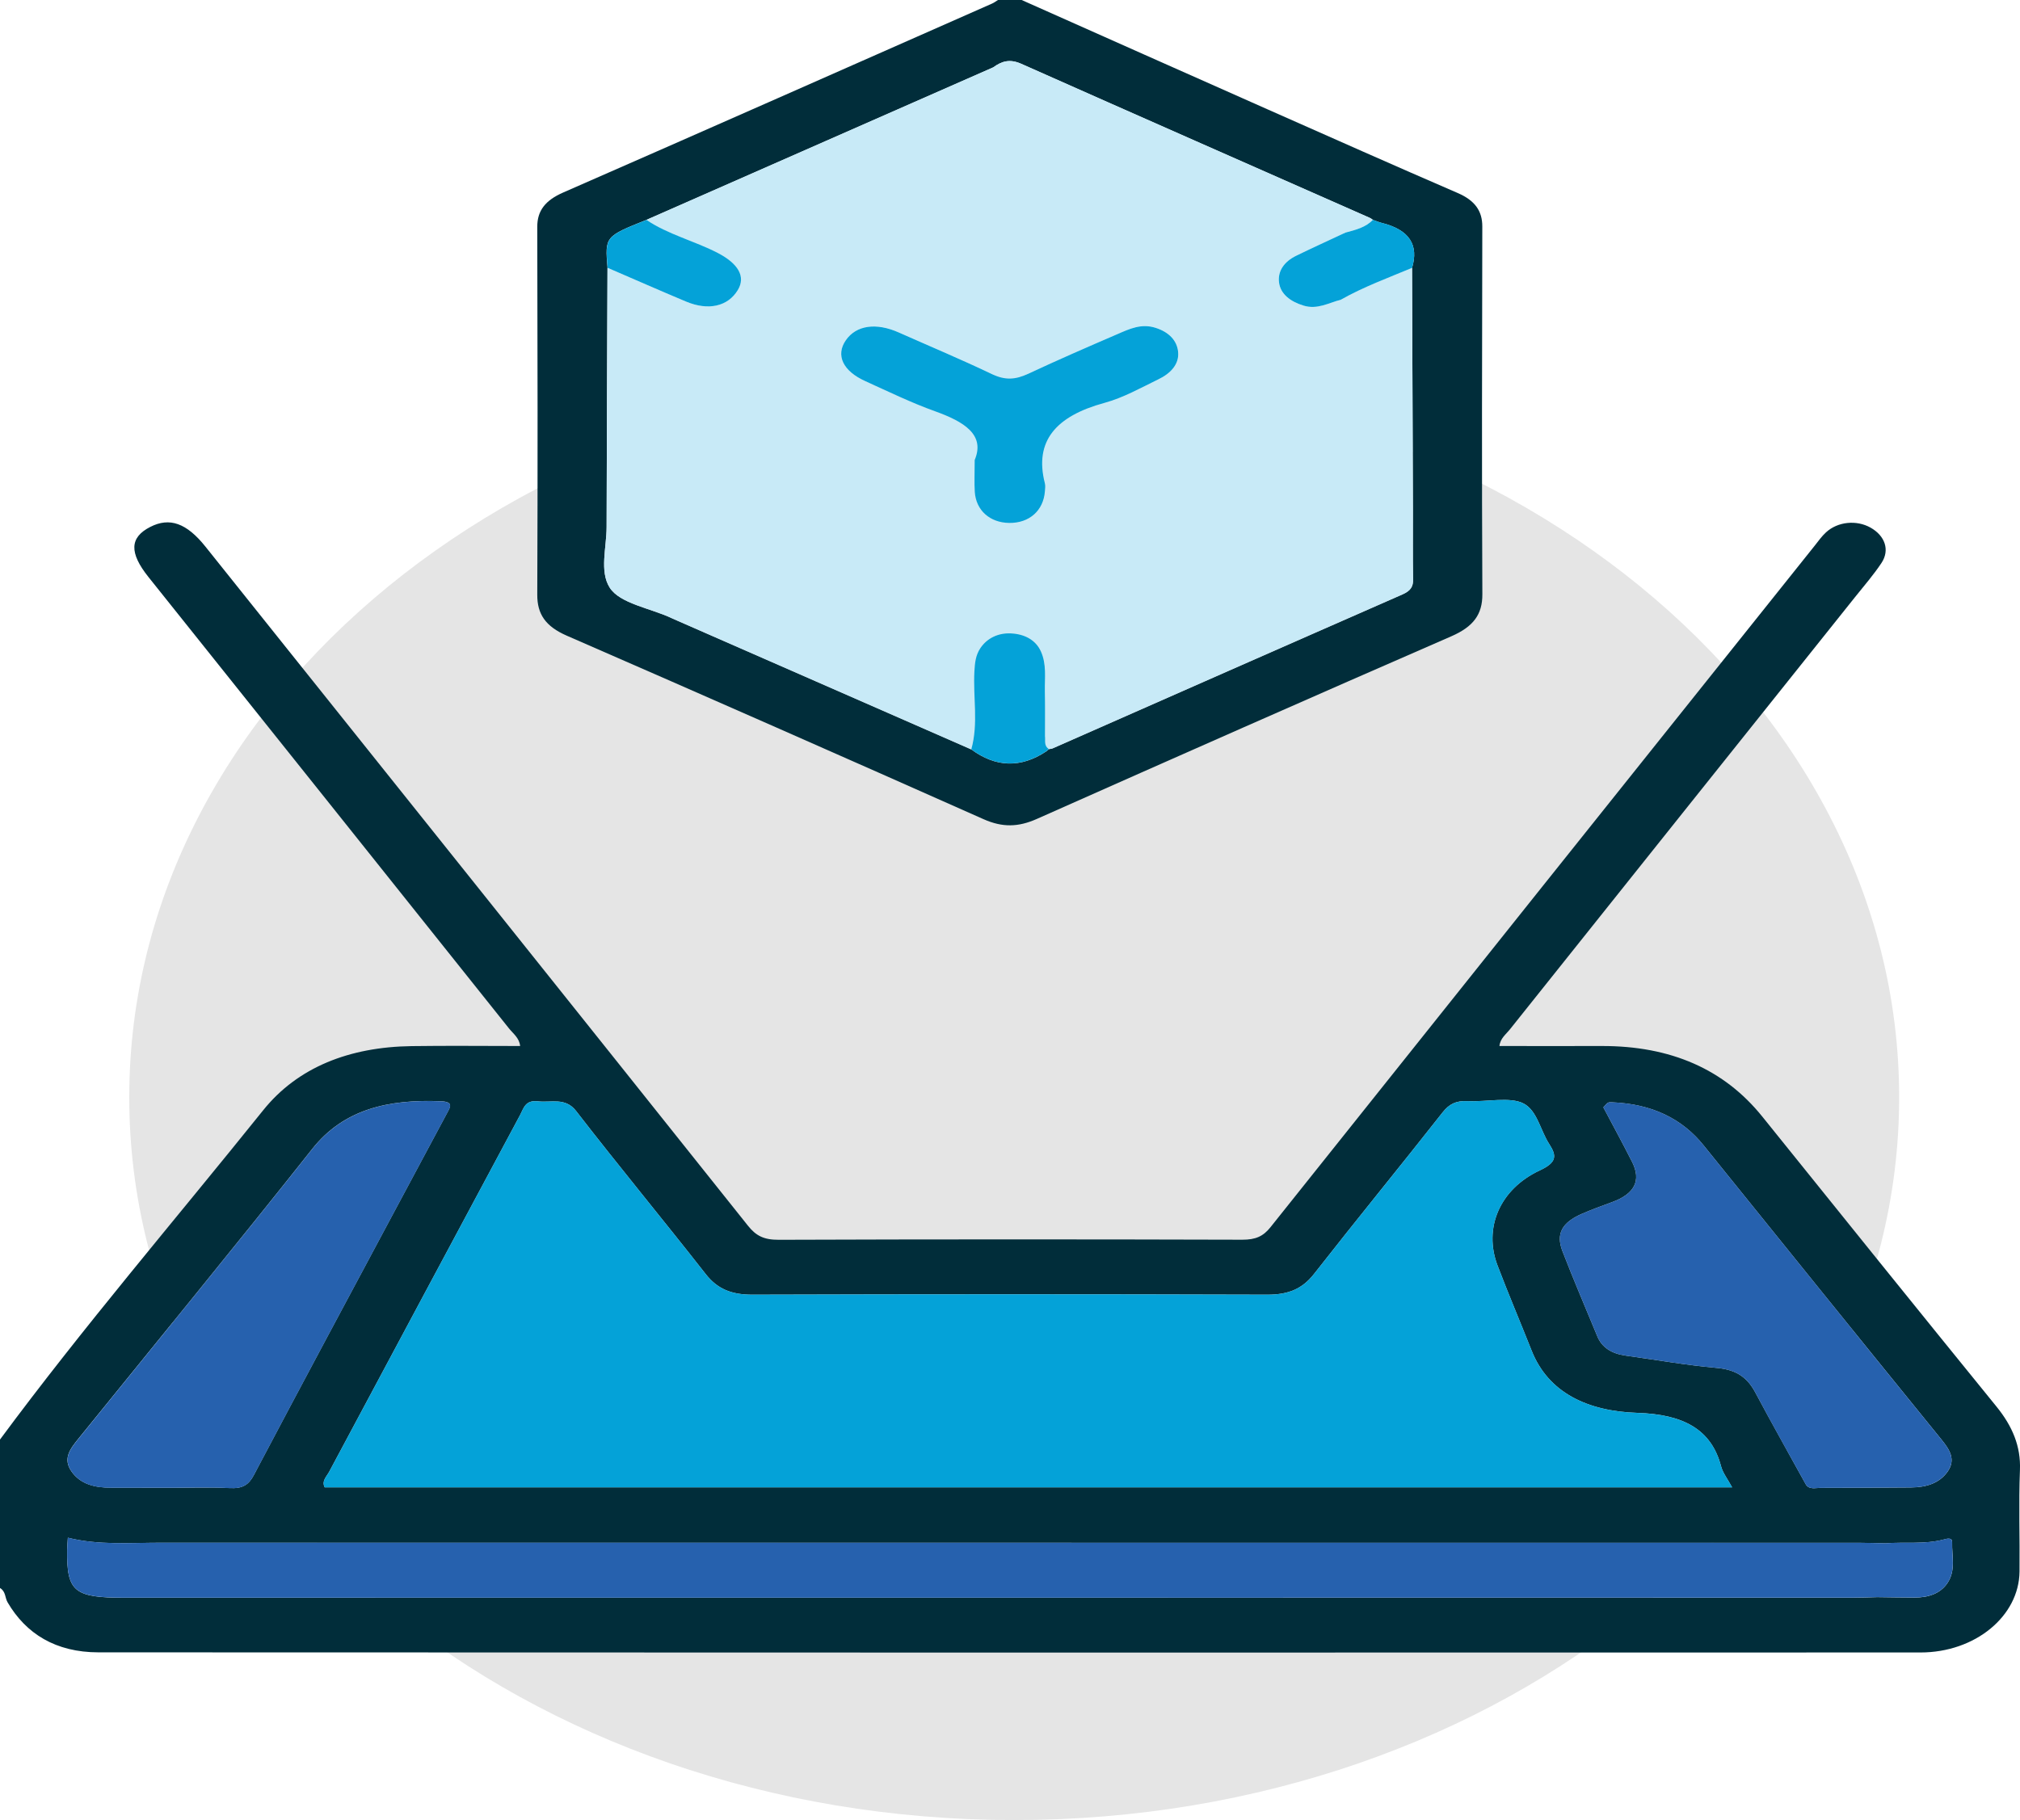 <svg width="81" height="73" viewBox="0 0 81 73" fill="none" xmlns="http://www.w3.org/2000/svg">
<path d="M40.669 73C60.267 73 76.154 60.022 76.154 44.012C76.154 28.003 60.267 15.024 40.669 15.024C21.071 15.024 5.183 28.003 5.183 44.012C5.183 60.022 21.071 73 40.669 73Z" fill="#E5E5E5"/>
<g clip-path="url(#clip0_13_289)">
<path d="M0 57.738C3.33 53.235 7.023 48.927 10.553 44.531C11.936 42.809 14.001 41.992 16.51 41.958C17.95 41.937 19.392 41.954 20.857 41.954C20.825 41.629 20.573 41.453 20.409 41.247C15.595 35.21 10.775 29.179 5.955 23.146C5.175 22.17 5.198 21.556 6.025 21.134C6.801 20.736 7.484 20.98 8.238 21.924C15.493 31.001 22.753 40.077 29.993 49.162C30.313 49.563 30.625 49.73 31.234 49.726C37.428 49.704 43.622 49.705 49.816 49.723C50.351 49.724 50.654 49.586 50.943 49.224C58.211 40.105 65.492 30.994 72.772 21.881C72.916 21.701 73.047 21.511 73.221 21.352C73.69 20.919 74.442 20.846 75.005 21.161C75.586 21.487 75.791 22.061 75.444 22.582C75.132 23.052 74.749 23.494 74.389 23.944C69.772 29.727 65.151 35.51 60.539 41.295C60.389 41.484 60.158 41.646 60.126 41.954C61.509 41.954 62.87 41.958 64.23 41.954C66.999 41.947 69.14 42.889 70.665 44.783C73.789 48.666 76.914 52.548 80.059 56.418C80.693 57.199 81.036 58.007 80.998 58.956C80.945 60.315 80.996 61.675 80.981 63.033C80.962 64.825 79.201 66.278 77.009 66.278C52.656 66.284 28.302 66.285 3.949 66.273C2.232 66.272 1.04 65.526 0.304 64.266C0.194 64.078 0.237 63.834 0 63.692C0 61.709 0 59.725 0 57.738ZM72.424 59.557C72.565 59.749 72.8 59.676 72.994 59.676C74.204 59.676 75.415 59.667 76.624 59.659C77.239 59.654 77.755 59.496 78.087 59.038C78.444 58.545 78.178 58.14 77.844 57.73C76.155 55.652 74.474 53.572 72.793 51.491C71.301 49.643 69.808 47.795 68.32 45.946C67.451 44.864 66.238 44.278 64.652 44.212C64.475 44.205 64.475 44.203 64.293 44.415C64.678 45.143 65.075 45.868 65.445 46.602C65.824 47.354 65.544 47.887 64.638 48.217C64.232 48.366 63.824 48.513 63.431 48.685C62.636 49.032 62.382 49.48 62.653 50.183C63.094 51.327 63.583 52.46 64.05 53.596C64.236 54.05 64.627 54.295 65.196 54.373C66.411 54.541 67.618 54.756 68.84 54.865C69.669 54.937 70.09 55.287 70.396 55.868C71.054 57.105 71.747 58.327 72.424 59.557ZM75.605 61.901C75.263 61.894 74.92 61.88 74.58 61.88C51.861 61.879 29.144 61.88 6.424 61.877C5.196 61.877 3.957 61.984 2.721 61.676C2.71 61.868 2.695 62.017 2.693 62.166C2.672 63.836 2.97 64.083 4.989 64.083C28.076 64.083 51.163 64.083 74.252 64.081C74.595 64.081 74.937 64.067 75.277 64.059C75.774 64.066 76.271 64.074 76.768 64.076C77.33 64.078 77.804 63.913 78.085 63.503C78.438 62.986 78.264 62.415 78.279 61.865C78.286 61.65 78.074 61.713 77.943 61.747C77.176 61.951 76.381 61.837 75.605 61.901ZM69.457 59.655C69.276 59.32 69.083 59.076 69.014 58.813C68.623 57.32 67.494 56.726 65.654 56.667C63.65 56.602 62.084 55.854 61.418 54.173C60.966 53.031 60.484 51.898 60.048 50.752C59.484 49.264 60.129 47.698 61.741 46.944C62.424 46.626 62.435 46.366 62.122 45.883C61.767 45.337 61.64 44.546 61.099 44.262C60.553 43.977 59.621 44.202 58.86 44.164C58.38 44.139 58.11 44.283 57.847 44.615C56.142 46.783 54.387 48.927 52.687 51.1C52.224 51.69 51.67 51.93 50.808 51.927C43.931 51.906 37.054 51.906 30.177 51.927C29.315 51.93 28.761 51.69 28.298 51.1C26.584 48.91 24.799 46.755 23.1 44.558C22.668 44.001 22.102 44.235 21.571 44.172C21.058 44.112 20.998 44.453 20.855 44.721C18.301 49.493 15.743 54.263 13.196 59.036C13.096 59.221 12.889 59.401 13.02 59.654C31.797 59.655 50.577 59.655 69.457 59.655ZM6.832 59.673C7.623 59.673 8.416 59.642 9.202 59.683C9.739 59.712 9.974 59.55 10.183 59.154C12.105 55.51 14.058 51.877 16.001 48.24C16.641 47.041 17.284 45.842 17.927 44.643C18.049 44.413 18.208 44.191 17.681 44.169C15.559 44.081 13.777 44.494 12.523 46.077C9.437 49.975 6.274 53.834 3.141 57.707C2.816 58.11 2.509 58.503 2.864 59.012C3.226 59.531 3.795 59.669 4.461 59.669C5.253 59.673 6.044 59.673 6.832 59.673Z" fill="#012D3A"/>
<path d="M40.967 0C44.254 1.464 47.542 2.929 50.833 4.388C53.37 5.512 55.905 6.64 58.454 7.742C59.143 8.04 59.441 8.462 59.439 9.085C59.429 14.002 59.416 18.917 59.441 23.834C59.446 24.646 59.078 25.136 58.198 25.52C52.643 27.94 47.104 30.388 41.574 32.847C40.83 33.177 40.2 33.193 39.441 32.857C33.883 30.385 28.313 27.93 22.73 25.497C21.871 25.123 21.54 24.629 21.544 23.848C21.565 18.931 21.556 14.016 21.544 9.099C21.542 8.445 21.873 8.031 22.586 7.72C28.325 5.208 34.05 2.673 39.779 0.144C39.866 0.106 39.94 0.048 40.018 0C40.333 0 40.65 0 40.967 0ZM55.048 8.817C55.008 8.789 54.97 8.756 54.924 8.737C50.264 6.68 45.601 4.628 40.948 2.559C40.483 2.353 40.164 2.459 39.828 2.702C35.192 4.742 30.556 6.78 25.92 8.82C24.258 9.486 24.258 9.486 24.36 10.742C24.347 14.21 24.332 17.679 24.324 21.146C24.322 21.964 24.036 22.911 24.444 23.563C24.852 24.215 26.089 24.392 26.947 24.8C27.015 24.833 27.087 24.86 27.154 24.892C31.086 26.615 35.018 28.336 38.948 30.059C39.925 30.778 40.927 30.819 41.956 30.136C41.995 30.11 42.026 30.077 42.062 30.047C42.113 30.037 42.17 30.035 42.214 30.015C46.889 27.956 51.558 25.892 56.239 23.841C56.573 23.694 56.67 23.521 56.664 23.232C56.647 22.305 56.659 21.378 56.657 20.45C56.647 17.215 56.634 13.981 56.621 10.746C56.894 9.839 56.53 9.22 55.406 8.941C55.283 8.91 55.169 8.858 55.048 8.817Z" fill="#012D3A"/>
<path d="M69.457 59.655C50.577 59.655 31.794 59.655 13.02 59.655C12.889 59.403 13.096 59.223 13.196 59.038C15.743 54.264 18.301 49.494 20.855 44.722C20.998 44.453 21.058 44.114 21.571 44.174C22.102 44.236 22.668 44.003 23.1 44.56C24.799 46.757 26.584 48.911 28.298 51.102C28.761 51.691 29.315 51.932 30.177 51.929C37.054 51.908 43.931 51.908 50.808 51.929C51.67 51.932 52.224 51.691 52.687 51.102C54.387 48.93 56.141 46.787 57.847 44.617C58.11 44.285 58.38 44.143 58.86 44.165C59.621 44.203 60.553 43.978 61.099 44.264C61.64 44.548 61.767 45.337 62.122 45.885C62.435 46.366 62.422 46.626 61.741 46.946C60.128 47.7 59.484 49.266 60.048 50.754C60.484 51.899 60.966 53.032 61.418 54.174C62.084 55.856 63.653 56.603 65.654 56.669C67.494 56.73 68.625 57.321 69.014 58.815C69.083 59.076 69.276 59.32 69.457 59.655Z" fill="#04A2D8"/>
<path d="M6.832 59.673C6.042 59.673 5.251 59.673 4.463 59.673C3.795 59.673 3.226 59.533 2.867 59.015C2.511 58.505 2.818 58.114 3.143 57.711C6.276 53.837 9.439 49.979 12.525 46.081C13.779 44.498 15.561 44.084 17.684 44.172C18.21 44.195 18.051 44.416 17.929 44.646C17.286 45.845 16.643 47.044 16.003 48.243C14.06 51.88 12.107 55.514 10.185 59.157C9.976 59.553 9.739 59.714 9.204 59.687C8.416 59.642 7.623 59.673 6.832 59.673Z" fill="#2661AE"/>
<path d="M77.844 57.73C76.155 55.652 74.474 53.572 72.793 51.491C71.301 49.643 69.808 47.795 68.32 45.946C67.451 44.864 66.238 44.278 64.653 44.212C64.475 44.205 64.475 44.203 64.293 44.415C64.678 45.143 65.075 45.868 65.445 46.602C65.824 47.354 65.545 47.887 64.638 48.217C64.232 48.366 63.824 48.513 63.431 48.685C62.636 49.032 62.382 49.48 62.653 50.183C63.094 51.327 63.583 52.46 64.05 53.596C64.236 54.05 64.627 54.295 65.196 54.373C66.411 54.541 67.618 54.756 68.84 54.865C69.669 54.937 70.09 55.287 70.396 55.868C71.049 57.105 71.743 58.328 72.421 59.557C72.563 59.749 72.798 59.676 72.992 59.676C74.201 59.676 75.413 59.667 76.622 59.659C77.237 59.654 77.753 59.496 78.085 59.038C78.444 58.545 78.178 58.14 77.844 57.73Z" fill="#2661AE"/>
<path d="M78.277 61.863C78.284 61.648 78.072 61.711 77.941 61.745C77.176 61.951 76.383 61.835 75.605 61.899C75.263 61.892 74.92 61.879 74.58 61.879C51.861 61.877 29.144 61.879 6.424 61.875C5.196 61.875 3.957 61.982 2.721 61.674C2.71 61.867 2.695 62.015 2.693 62.164C2.672 63.834 2.97 64.081 4.989 64.081C28.076 64.081 51.163 64.081 74.252 64.079C74.595 64.079 74.937 64.066 75.277 64.057C75.774 64.064 76.271 64.072 76.768 64.074C77.33 64.076 77.804 63.911 78.085 63.502C78.436 62.986 78.26 62.413 78.277 61.863Z" fill="#2661AE"/>
<path d="M56.657 20.449C56.647 17.213 56.634 13.98 56.621 10.744C55.653 11.147 54.662 11.512 53.765 12.021C53.277 12.149 52.82 12.428 52.264 12.256C51.736 12.094 51.345 11.791 51.286 11.332C51.228 10.881 51.486 10.495 51.979 10.255C52.63 9.938 53.292 9.637 53.949 9.329C54.359 9.22 54.774 9.116 55.048 8.815C55.008 8.787 54.97 8.755 54.924 8.736C50.265 6.678 45.601 4.626 40.948 2.557C40.483 2.351 40.164 2.457 39.828 2.701C35.192 4.741 30.556 6.779 25.92 8.819C26.78 9.403 27.86 9.666 28.791 10.151C29.6 10.573 29.911 11.094 29.579 11.635C29.18 12.287 28.397 12.469 27.503 12.094C26.448 11.652 25.406 11.192 24.36 10.741C24.347 14.208 24.332 17.677 24.324 21.144C24.322 21.962 24.036 22.909 24.444 23.561C24.852 24.213 26.089 24.39 26.947 24.798C27.015 24.831 27.087 24.859 27.154 24.89C31.086 26.613 35.018 28.335 38.948 30.058C39.24 29.02 39.014 27.968 39.073 26.923C39.092 26.596 39.117 26.286 39.316 25.992C39.587 25.592 40.031 25.381 40.54 25.407C41.073 25.433 41.527 25.663 41.737 26.127C41.974 26.649 41.887 27.189 41.897 27.722C41.908 28.324 41.902 28.926 41.902 29.528C41.927 29.707 41.849 29.907 42.062 30.046C42.113 30.035 42.17 30.034 42.215 30.013C46.889 27.954 51.558 25.89 56.239 23.84C56.573 23.693 56.67 23.52 56.664 23.231C56.647 22.303 56.661 21.376 56.657 20.449ZM46.445 15.217C45.743 15.554 45.054 15.948 44.292 16.156C42.337 16.687 41.47 17.691 41.9 19.378C41.925 19.481 41.908 19.592 41.902 19.699C41.847 20.476 41.276 20.983 40.47 20.973C39.697 20.962 39.141 20.471 39.09 19.725C39.067 19.36 39.086 18.994 39.086 18.448C39.515 17.435 38.669 16.914 37.496 16.494C36.536 16.149 35.629 15.704 34.708 15.289C33.797 14.879 33.501 14.244 33.919 13.644C34.338 13.04 35.135 12.928 36.05 13.336C37.295 13.891 38.562 14.419 39.785 15.005C40.314 15.26 40.728 15.225 41.231 14.99C42.417 14.436 43.624 13.91 44.834 13.388C45.294 13.189 45.766 12.967 46.326 13.142C46.87 13.312 47.199 13.654 47.246 14.108C47.294 14.601 46.948 14.976 46.445 15.217Z" fill="#C8EAF7"/>
<path d="M41.902 29.527C41.902 28.925 41.91 28.323 41.897 27.72C41.887 27.186 41.974 26.648 41.737 26.125C41.527 25.66 41.073 25.431 40.54 25.405C40.033 25.38 39.587 25.591 39.316 25.99C39.117 26.284 39.092 26.596 39.073 26.921C39.014 27.966 39.24 29.018 38.948 30.056C39.923 30.772 40.927 30.816 41.955 30.132C41.992 30.106 42.024 30.073 42.06 30.044C41.849 29.906 41.927 29.707 41.902 29.527Z" fill="#04A2D8"/>
<path d="M28.795 10.152C27.865 9.666 26.782 9.403 25.924 8.82C24.262 9.486 24.262 9.486 24.364 10.742C25.412 11.194 26.455 11.654 27.507 12.095C28.404 12.471 29.186 12.291 29.583 11.637C29.915 11.095 29.602 10.575 28.795 10.152Z" fill="#04A2D8"/>
<path d="M55.408 8.94C55.285 8.908 55.169 8.858 55.051 8.815C54.776 9.116 54.361 9.22 53.951 9.329C53.294 9.637 52.632 9.938 51.981 10.255C51.486 10.495 51.229 10.881 51.288 11.332C51.347 11.791 51.738 12.094 52.267 12.256C52.822 12.428 53.279 12.147 53.767 12.021C54.664 11.512 55.657 11.147 56.623 10.744C56.894 9.838 56.533 9.218 55.408 8.94Z" fill="#04A2D8"/>
<path d="M46.324 13.144C45.764 12.969 45.292 13.191 44.832 13.39C43.622 13.912 42.415 14.436 41.229 14.992C40.726 15.227 40.312 15.262 39.783 15.007C38.559 14.421 37.295 13.893 36.048 13.338C35.133 12.929 34.336 13.042 33.917 13.646C33.501 14.246 33.794 14.881 34.706 15.291C35.627 15.706 36.534 16.151 37.494 16.495C38.667 16.916 39.511 17.438 39.084 18.45C39.084 18.994 39.065 19.36 39.088 19.727C39.136 20.471 39.695 20.964 40.468 20.974C41.274 20.985 41.844 20.478 41.9 19.701C41.908 19.594 41.925 19.481 41.897 19.379C41.468 17.692 42.337 16.689 44.29 16.158C45.051 15.95 45.741 15.556 46.443 15.218C46.946 14.978 47.292 14.602 47.242 14.111C47.197 13.656 46.87 13.313 46.324 13.144Z" fill="#04A2D8"/>
</g>
<defs>
<clipPath id="clip0_13_289">
<rect width="81" height="66.284" fill="white"/>
</clipPath>
</defs>
</svg>
